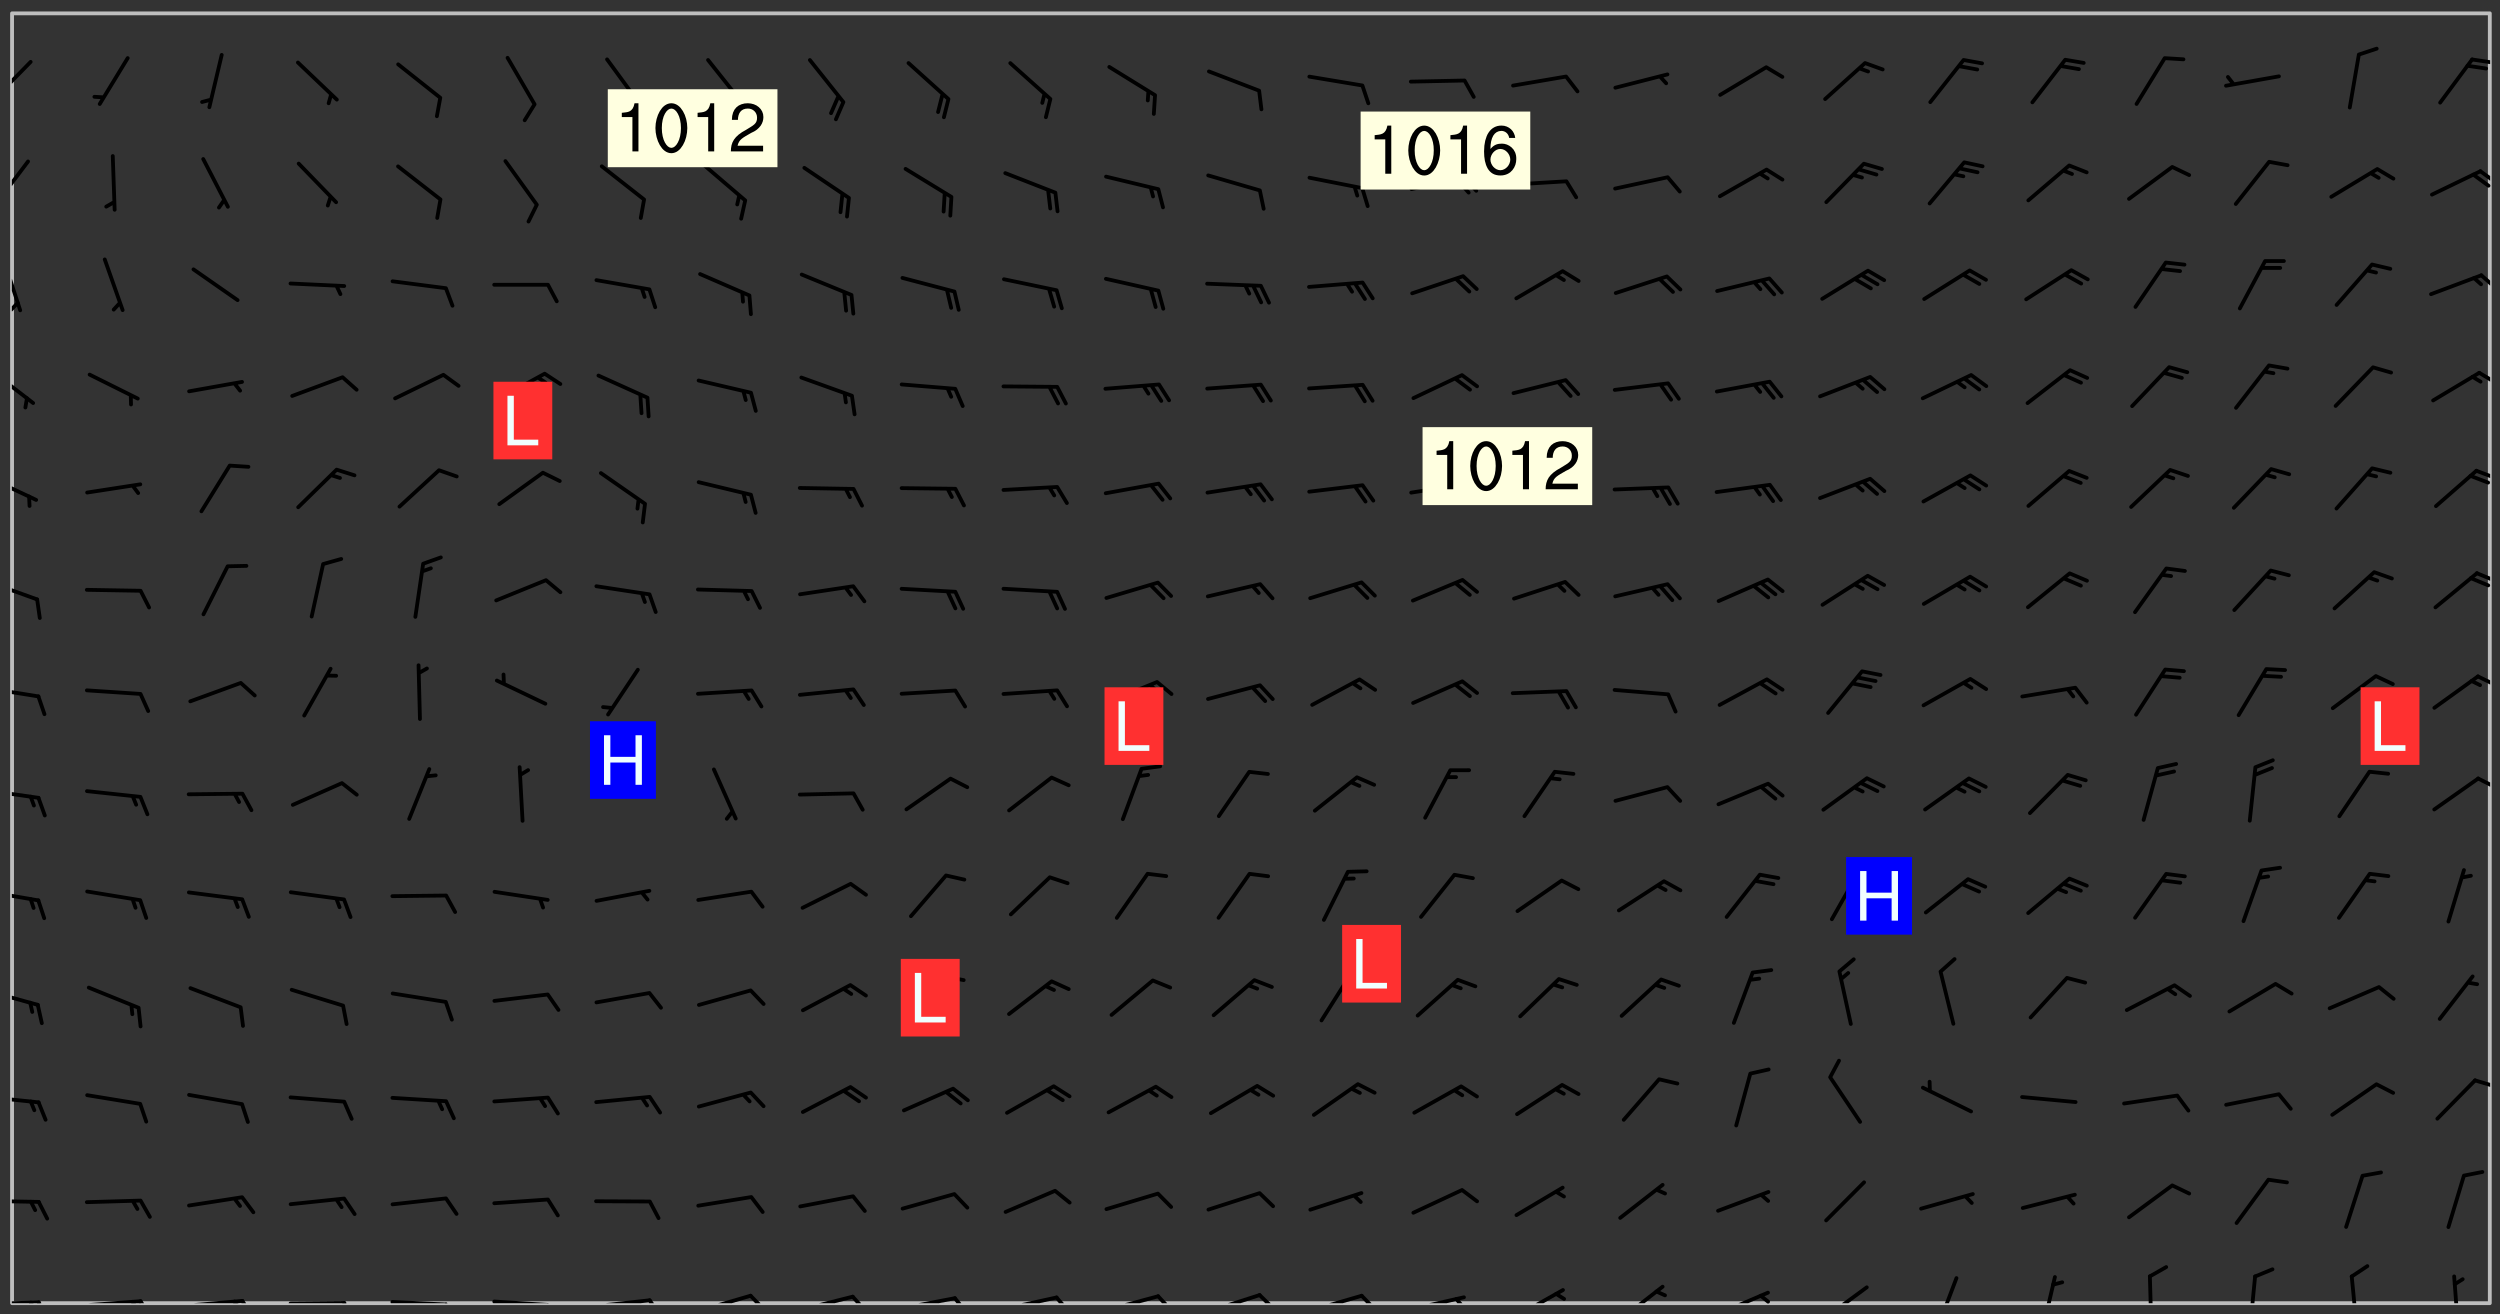 <svg xmlns="http://www.w3.org/2000/svg" role="img" xmlns:xlink="http://www.w3.org/1999/xlink" viewBox="142.45 309.95 326.84 171.84"><rect x="142.45" y="309.95" width="326.84" height="171.84" fill="#333333" stroke="none"/><defs><clipPath id="a"><path d="M144 311.672h324v168.656H144zm0 0"/></clipPath><clipPath id="b"><path d="M144 479h4v1.328h-4zm0 0"/></clipPath><clipPath id="c"><path d="M147 479h2v1.328h-2zm0 0"/></clipPath><clipPath id="d"><path d="M146 479h2v1.328h-2zm0 0"/></clipPath><clipPath id="e"><path d="M153 479h9v1.328h-9zm0 0"/></clipPath><clipPath id="f"><path d="M160 479h3v1.328h-3zm0 0"/></clipPath><clipPath id="g"><path d="M159 479h2v1.328h-2zm0 0"/></clipPath><clipPath id="h"><path d="M166 479h9v1.328h-9zm0 0"/></clipPath><clipPath id="i"><path d="M173 479h3v1.328h-3zm0 0"/></clipPath><clipPath id="j"><path d="M172 479h3v1.328h-3zm0 0"/></clipPath><clipPath id="k"><path d="M180 480h8v.328h-8zm0 0"/></clipPath><clipPath id="l"><path d="M187 480h2v.328h-2zm0 0"/></clipPath><clipPath id="m"><path d="M193 479h9v1.328h-9zm0 0"/></clipPath><clipPath id="n"><path d="M200 480h3v.328h-3zm0 0"/></clipPath><clipPath id="o"><path d="M206 479h9v1.328h-9zm0 0"/></clipPath><clipPath id="p"><path d="M213 480h3v.328h-3zm0 0"/></clipPath><clipPath id="q"><path d="M220 479h8v1.328h-8zm0 0"/></clipPath><clipPath id="r"><path d="M227 479h3v1.328h-3zm0 0"/></clipPath><clipPath id="s"><path d="M233 479h8v1.328h-8zm0 0"/></clipPath><clipPath id="t"><path d="M240 479h3v1.328h-3zm0 0"/></clipPath><clipPath id="u"><path d="M246 479h9v1.328h-9zm0 0"/></clipPath><clipPath id="v"><path d="M253 479h3v1.328h-3zm0 0"/></clipPath><clipPath id="w"><path d="M260 479h8v1.328h-8zm0 0"/></clipPath><clipPath id="x"><path d="M267 479h3v1.328h-3zm0 0"/></clipPath><clipPath id="y"><path d="M273 479h8v1.328h-8zm0 0"/></clipPath><clipPath id="z"><path d="M280 479h3v1.328h-3zm0 0"/></clipPath><clipPath id="A"><path d="M286 479h9v1.328h-9zm0 0"/></clipPath><clipPath id="B"><path d="M293 479h3v1.328h-3zm0 0"/></clipPath><clipPath id="C"><path d="M300 479h8v1.328h-8zm0 0"/></clipPath><clipPath id="D"><path d="M306 479h4v1.328h-4zm0 0"/></clipPath><clipPath id="E"><path d="M313 479h8v1.328h-8zm0 0"/></clipPath><clipPath id="F"><path d="M320 479h3v1.328h-3zm0 0"/></clipPath><clipPath id="G"><path d="M326 479h9v1.328h-9zm0 0"/></clipPath><clipPath id="H"><path d="M332 479h2v1.328h-2zm0 0"/></clipPath><clipPath id="I"><path d="M340 478h8v2.328h-8zm0 0"/></clipPath><clipPath id="J"><path d="M345 478h3v2.328h-3zm0 0"/></clipPath><clipPath id="K"><path d="M354 477h7v3.328h-7zm0 0"/></clipPath><clipPath id="L"><path d="M366 478h8v2.328h-8zm0 0"/></clipPath><clipPath id="M"><path d="M372 479h2v1.328h-2zm0 0"/></clipPath><clipPath id="N"><path d="M380 478h7v2.328h-7zm0 0"/></clipPath><clipPath id="O"><path d="M395 476h4v4.328h-4zm0 0"/></clipPath><clipPath id="P"><path d="M409 476h3v4.328h-3zm0 0"/></clipPath><clipPath id="Q"><path d="M423 476h1v4.328h-1zm0 0"/></clipPath><clipPath id="R"><path d="M436 476h2v4.328h-2zm0 0"/></clipPath><clipPath id="S"><path d="M449 476h2v4.328h-2zm0 0"/></clipPath><clipPath id="T"><path d="M463 476h2v4.328h-2zm0 0"/></clipPath><clipPath id="U"><path d="M144 466h4v2h-4zm0 0"/></clipPath><clipPath id="V"><path d="M144 453h4v2h-4zm0 0"/></clipPath><clipPath id="W"><path d="M465 450h3v3h-3zm0 0"/></clipPath><clipPath id="X"><path d="M144 439h4v3h-4zm0 0"/></clipPath><clipPath id="Y"><path d="M144 426h4v2h-4zm0 0"/></clipPath><clipPath id="Z"><path d="M144 413h4v2h-4zm0 0"/></clipPath><clipPath id="aa"><path d="M466 411h2v3h-2zm0 0"/></clipPath><clipPath id="ab"><path d="M144 399h4v3h-4zm0 0"/></clipPath><clipPath id="ac"><path d="M466 398h2v2h-2zm0 0"/></clipPath><clipPath id="ad"><path d="M144 385h4v4h-4zm0 0"/></clipPath><clipPath id="ae"><path d="M466 384h2v3h-2zm0 0"/></clipPath><clipPath id="af"><path d="M144 372h4v4h-4zm0 0"/></clipPath><clipPath id="ag"><path d="M465 371h3v2h-3zm0 0"/></clipPath><clipPath id="ah"><path d="M144 358h4v5h-4zm0 0"/></clipPath><clipPath id="ai"><path d="M466 358h2v3h-2zm0 0"/></clipPath><clipPath id="aj"><path d="M144 343h2v8h-2zm0 0"/></clipPath><clipPath id="ak"><path d="M144 349h2v2h-2zm0 0"/></clipPath><clipPath id="al"><path d="M466 345h2v3h-2zm0 0"/></clipPath><clipPath id="am"><path d="M144 330h3v7h-3zm0 0"/></clipPath><clipPath id="an"><path d="M466 332h2v3h-2zm0 0"/></clipPath><clipPath id="ao"><path d="M465 332h3v3h-3zm0 0"/></clipPath><clipPath id="ap"><path d="M144 317h3v7h-3zm0 0"/></clipPath><clipPath id="aq"><path d="M465 317h3v2h-3zm0 0"/></clipPath><g id="ar" clip-path="url(#clip1)"><path fill="#fff" fill-opacity="0" fill-rule="evenodd" d="M0 0h1000v1000H0zm0 0"/><path fill="#d3d3d3" fill-opacity="0" fill-rule="evenodd" d="M162.152 355.867l-.234.293.059.234.117.172.176.234.293.348.113.059.117-.172.059-.234.176-.176.465-.176h.699l.234.293.289.816.059.176.176.23.352.234.699.699.172.176.234.348.234.41.289.582.41.465.23.234.234.176.117.23.176.293.172 1.164v.234l.059.289.059.117.117.117.348.41.117.172.176.176.176.234.117.172.172.352.059.234.234.406.234-.059-.176.176-.059.93h-.582l-.234-.113-.348.113-.117.117-.059.293-.059.176-.117.172-.465.293-.059.234-.059.113v.645l.059.172v.41l.059.059v.406l.059.406.117.176.059.059.23.641-.059.293v.699l-.059.582v.234l-.059.23-.055.352v1.922l.055.117h.426l-.367.117-.023.352.891 1.168 1.742.539 1.34.359v.539l.09.809.535.715 1.52.27.891-.086.09 1.164.535.18 1.16-.18 2.055-.984 1.16-.363 1.879-.176 1.695-.18-.18.719-1.516.086-1.25.09-.805.27-1.074.809.27.719.535.898-.18.625-.266.809.266 1.078.625.898.805.18 1.25-.18-.266.723.098.504.055.293v.172l.059.293v.406l.176.117.352.117h.406l.293-.176.113-.117.059-.117.117-.23.059-.176.352-.465.23-.176.176-.059.176.059.059.176.117.988.055.469.059.172.117.234.176.059.816.059h.289l.117.234.059.406.059.352v1.105l.117.293.117.348.289.699.176.352.582.754.352.176.172.059.469.234.641.465.348.234.293.176.293.055.23.062.816.348.293.176.113.172.352.352.117.176.523.641v.289l.059.352v.348l.059.352.059.289.117.059.172.059h.176l.582.234.176.117.176.289.176.234.113.234.293.23.117.117v.41l.059.055.289.234.234.117.059.117.117.172.059.117.23.234.059.176.234.059.117.059-.117.113-.059.117v.117l-.117.293-.117.289v.582l.176.117.117.059.059.117.117.117.113.059.176.348.059.352.059.406v.176l-.059.176-.117.699v.172l.117.176.293.293h.406l.176.117.117.172.117.293v.234h-.527l-.23-.234h-.234l-.176.059-.059.699.059.348.117.176.176.41.117.23.289.469.176.055h.523l.234.059.758.641.059.293v.234l.059.059.23.348v.352l-.117.172v.293l.293.289.293.176.172.059.293.176.293.117.582.406.289.234.293.176.219.16.016.012.23.176.641.523.176.234.117.176.176.176.113.172v.641l.117.176.469.117.582.117.234.059.23.113.293.117.113.059.586.352.289.172.176.062.176.055.176.059.699.352.289.176.234.055.289.176.234.117.641.406.293.117.172.059.234.059.41.059.23.059.234.117.059.172-.41.176.469.059.059.293.113.234.176.055.234.059.176.059.406.117.641.234.117.172.059.234v.176l-.059.117-.059.406.234.234.117.059.348.117.641.23.176.117.289.117.176.176.234.465.582 1.105.176.176.348.176.176.117.352.117 1.047.523.234.059.465.113.293.059.465.176.758.582.234.234.348.465.176.176.289.234.816.699.293.176.289.289.293.176.293.289.695.641.176.176.293.234.289.234.469.289.641.582.348.234.234.293.348.348.352.465.934.992.348.406.117.176.234.059.113.117.645.176.23.113.234.059.293.176.23.117.934.699.406.406.234.176.406.176.234.117.816.348.348.234.234.117.293.289.23.117.758.352.352.172.23.059.293.117.234.059.871.176h.816l.469.23.172.059.875.699.465.117.293.059.176.059.23.059.469.059.348.059.352.059.406.059h.293l.172.059v.23l.176.176h.293l.348.059.352.059.699.117h.641l.465-.234.293-.176.172-.117.41-.172.289-.176.934-.465.469-.293.523-.293.465-.172.465-.176 1.051-.465.289-.117.41-.117.289-.117.527-.176 1.516-.699.582-.348.289-.059.293-.059.348-.117.875-.23.352-.117h.113l.234-.059.875-.234.234-.059h.812l.352-.059.816-.117.172-.059.352-.055.293-.059.23-.059.816-.176.176-.059h.348l.234-.059.465-.117.758-.172.234-.059h.348l.41-.117.289-.059 1.285-.059h.289l.41-.059.23-.059h.176l.875-.117h.406l.41-.117h.348l.352-.113.871-.059h1.75l1.047.289.41.117.289.117.352.117.289.117 1.051.172.289.059h.293l.293.059.172.059.41.059.172.059.117.059h.117l.117.059.352.059h.113l.41.066 1.922.395 1.926.395 1.52.449 1.695.719 2.145.805 1.605-.719 1.43-.805 1.16-1.078 1.25-.449 3.035-.719 1.875-.359 2.145-1.348 2.234-1.254 2.5-1.258 1.695-.449 1.785-.18 1.16-.27.625.539 1.34-.27.715-.988.984-1.344.445-.18.805-.359 1.875-.539 1.785-.449 1.25-.27 1.16-.09 1.699-.09 1.961-.27 1.25-.09h.539l.625-.09h.891l2.145-.18 2.41-.18 2.59-.09 1.695.18 1.609.09 1.43.359 1.16.719 1.875.988 1.16 1.527.266.715.629.09.355.898.535.539.535 1.527 1.074.359h.535l-.805.535.09 1.707.715 2.695.891.805.895.988.715 1.258 1.785.539 1.52-.18.355 1.344 1.609-.805.98-.539.27.27.316-.215.219-.145.801.449.449-.359h.355l.535-.27.539-.719.535-.27.625-.988 1.16.449.84.371 1.395.617 1.695-.18h1.605l1.785.09.18-1.707.535-1.344.805.27.492.848.402.406-.09.539v.359l.715.449.711-.27h1.43l.359.988.445 1.258.715 1.344 1.25.629 1.695.629.715-.18.18-.539.98-.09.449.359.086 1.258-.266.629-.535.18v.539l.715.984.266.539.984.988.801 1.078-.266.359-.09.898-.625 2.332-.355 2.066-.09 1.793-.18.719-.09.539v1.438l-.98 1.883-.359 1.707-.535.898-.805 1.168-.266.539 2.055 1.254.086.359-.355.539-.09-.18v.809l.09 1.438-.445.715-1.074.094-.266.715.535.898.805.719 1.16.809 1.34.27.445.359-.355.449-1.789-.09-1.25-.449-.715-.719-.625-.09-.176 3.59-.188 1.309h89.359V311.703h-55.27v49.082l.762.125 3.289.543 2.023 2.836v2.754l2.352.332 2.348.332h4.051l-1.379 4.16-2.023.707-2.023.703-.543.344-2.594 1.617-.188.117-2.023-2.078-.73-2.742-2.672-2.078-1.375-3.5-.066-.082-1.957-2.672 2.75-1.418v-49.082H294.422v91.414l.117.031.133.012.074.074.105.047.09.059.086.059.09.059.297.297.059.09.031.117.027.117.016.137-.031.117-.059.09-.059.086-.043.105-.047.102-.027.121v.145l.176.27.148.148.074.086.074.074.043.105.062.09.059.086.043.105.059.09.047.102.043.105.059.086.117.18.074.074.062.086.059.09.043.105.059.09.059.086.062.09.059.09.043.102.117.18.074.074.059.086.074.074.09.059.105.047h.148l.133-.016.133.016.102-.047.074-.074.047-.102-.016-.133v-.148l-.047-.105-.027-.117-.047-.102-.027-.121-.043-.102-.062-.09-.043-.102-.043-.105-.031-.117-.016-.133-.012-.137.086-.059.059-.086.121-.031.043.105.016.133v.117l.059.102.059.09.09.059.148.148.059.09.043.105-.012.102.086.059.105.047.086.059.09.059.074.074-.117.027-.105.047-.086.059-.074.074-.059.09-.062.086-.027.121-.047.102-.043.105-.031.117-.012.133-.016.133v.148l.027.117.047.105.043.102.059.09.074.074.09.059.074.074.09.059.059.09.043.105.047.102.117.031.133.016h.148l.117-.031.105.043.043.105.047.102.027.121L299.5 410l.027.117.031.121.027.117.105.043.102.047.133-.016.148.148.062.086.074.074.07.074.09.062.105.043.102.043.117.031.137.016.117-.031.074-.074.027-.117-.012-.133-.031-.121-.027-.117.043-.105h.117l.09.062.117.027h.148l.133.016h.148l.133.016.133-.016h.148l.133-.016.133-.012.137.012.117-.027.133-.016.191-.059-.059.176-.016.133-.027.121-.016.133-.059.086-.133.016-.105.047-.105.043-.117.031-.117.027-.266.031h-.148l-.133.016-.074.074.059.086.148.148.117.18.074.07.09.062.09.059.086.059.09.059.102.043.105.062.105.043.086.059.105.047.102.043.18.117.059.09-.043.102-.047.105.016.133.223.223.059.09.043.102.031.121.043.102.016.133.031.117.012.137.031.117.148.148.102.043.105.043.117.031.133.016.137.016h.117l.117-.031.09-.059.043-.105.047-.102.043-.105.031-.117.012-.133v-.148l-.012-.133-.016-.133-.031-.117-.043-.105-.047-.105-.043-.102-.043-.105-.016-.133.016-.133.027-.117.031-.117.027-.121.047-.102.09-.059.086-.062.074-.074.09-.059.223-.223.059-.086.074-.074.117-.18.059-.086v-.148l-.074-.074-.102-.047-.105-.043-.102-.043-.059-.09-.047-.105-.027-.117.09-.059.117-.031.102-.043.18-.117.148-.148.012-.133-.012-.105-.09-.059-.133.016h-.148l-.133.016-.133-.016-.121-.031-.086-.059-.074-.074-.059-.09-.062-.086-.117-.18-.059-.086.031-.121.086-.059.121-.031.059-.086v-.121l-.031-.117-.059-.09-.059-.086-.047-.105-.027-.117-.016-.133.059-.09.074-.074.09-.059.117-.18.074-.074.059-.086.148-.148.121-.031.133-.016.133.016.074.074.043.105.016.133-.031.117-.117.031-.133.012-.148.148-.043.105-.047.102-.027.121-.031.117v.148l.031.117.043.105.059.09.074.07.074.074.117.031.121.027.117-.027.133-.016h.117l.09.059.074.074.047.105.059.086.102.047.133.016.105.043.086.059-.012.105-.074.074-.18.117-.059.09-.09.059-.07.074-.074.074-.062.09-.027.117-.016.133.016.133-.016.133v.148l.016.133.027.117.031.121.074.074.09.059.086.059.09.059.117.031v.086l-.102.047-.09.059-.266.031-.117.027h-.148l-.105.043-.102.047-.059.09-.062.234-.012.133-.031.121-.016.133v.293l-.012.133.012.137.016.133.133.016.133.012.121.031.086.059.074.074.047.105.043.102.016.133v.445l-.016.133v.445l.031.266.027.117.016.133.031.117.086.211.031.266v.148l-.031.117-.027.117-.031.121-.027.117-.031.117-.031.121-.012.133-.016.133.09.059.117-.031.102.016.047.105-.031.266v.441l-.043.105-.047.105-.043.102-.043.105-.059.086-.031.121-.043.117-.031.117-.016.133.016.133.059.09.105.047.086.059.059.086-.012.137-.031.117-.043.102v.445l-.016.133v.148l-.031.117-.043.105-.027.117-.047.105-.043.102-.031.121-.027.117-.031.133-.031.117-.027.117-.043.105-.031.117-.031.121-.012.133-.016.133v.297l.027.117v.148l.047.398.027.117.059.09.121.031h.148l.133-.016.059.09v.117l-.059.09-.09.059-.102.043-.105.047-.09.059-.086.059-.137.016-.117-.031-.133-.016-.102.047-.062.086-.012.137-.016.133-.031.117-.027.117-.016.133-.031.121v.297l.016.133.031.117v.148l.012.133v.148l-.027.117-.047.102-.027.121-.031.117-.059.09-.074.074-.102.043-.105.047-.117.027-.121.031-.102-.047.059-.086.105-.047.027-.117.031-.117.027-.121.031-.117v-.148l.016-.133-.031-.117-.043-.105-.105.016-.074.074-.102.043-.09.062-.074.074-.043.102-.016.133-.031.117L304.25 426l-.031.117-.027.117-.031.121-.027.117-.031.117-.043.105-.09.059h-.09l-.117-.031-.031-.086.016-.137-.031-.117v-.148l-.012-.133v-.148l-.062-.234-.027-.121-.043-.102-.047-.105-.059-.086-.059-.09-.043-.105-.062-.086-.148-.148-.07-.074-.105-.047-.105-.043-.102-.043-.297-.297-.09-.074-.086-.059-.105-.043-.09-.062-.086-.059-.105-.043-.09-.059-.086-.062-.074-.07-.105-.047-.086-.059-.105-.043-.09-.062-.102-.043-.105-.043-.086-.059-.105-.047-.105-.043-.102-.047-.09-.059-.102-.043-.105-.043-.09-.062-.117-.027-.133-.016-.133.016H299.75l-.133.016-.117-.031-.09-.059-.074-.074-.09-.059-.102-.047h-.148l-.121-.027-.102-.043-.074-.074-.117-.18-.09-.059-.102-.043-.09-.062-.105-.043-.09-.059-.086-.059-.105-.047-.059-.086-.059-.09-.043-.105-.047-.102-.074-.074-.086-.059-.074-.074-.09-.059-.223-.223-.043-.105-.031-.266.105-.043h.145l.105.043.074.074.09.059.086.059.105.047.09.059.148.148.07.074.148.148.062.086.074.074.086.059.074.074.09.062.09.059.086.059.27.176.102.047.105.043.102.043.047-.074.059-.086.074-.074.07-.074.105.043.074.074.059.09.043.102.047.105.043.105.121.027.117-.027.074-.09.043-.105.059-.09.074-.074.105-.043.117-.027.133.012.09.059.148.148.059.09.043.105.047.102.043.105.043.102.105.047.105.043.133.016.086-.059.059-.09.074-.074.105-.043.117.027.105.047.102.043.105.043.102.047.18.117v.117l-.016.133.016.133.016.137.059.086.102.047.121.027.117.031h.148l.117-.031.059-.09.18-.117.059-.09.074-.074.059-.086.117-.18.18-.117.117.031.09.059.043.074-.016.133v.117l.09.059h.148l.133-.016.133-.012.266-.031.105-.043.117-.031.121-.027.074-.074.07-.074.062-.09-.016-.105-.047-.102-.102-.043-.105-.016-.117.027-.266.031h-.148l-.074-.074-.09-.059-.117-.031-.117-.027-.133-.016h-.148l-.133.016h-.297l-.105-.047-.148-.148-.043-.102-.059-.09.223-.223.086-.059.105-.043.117-.031.133-.016.133.016.137.016.102.043.133-.012.09-.062.102-.043.062-.09-.047-.102-.09-.059-.117-.031-.102-.043-.059-.09-.062-.09v-.117l.016-.133.105-.047.074-.07v-.121l-.09-.059-.031-.117.09-.059.074-.074.043-.105.059-.09.047-.102.016-.133v-.148l-.047-.105-.043-.102-.09-.059-.133-.016-.102-.043-.137-.016-.117-.031h-.445l-.133-.016-.133-.012-.133-.016-.117-.031h-.148l-.133-.016-.133-.012-.266-.031-.121-.043-.086-.059-.074-.074v-.148l.012-.133.105-.047.102-.043.133-.016h.152l.133-.016h.293l.121.031.102.043.09.059.234.062.121-.047.09-.059.102-.043.133-.016.105.043.102.047.133.012.121-.027h.145l.121-.031.117-.027.105-.047.074-.074.086-.059.148-.148.059-.086.047-.105.027-.117.016-.105-.102-.043-.09-.059-.117-.031-.105-.043-.09-.062-.074-.086-.074-.074-.102-.043-.105-.047-.102-.043-.059-.09-.047-.102-.086-.211-.062-.086-.059-.09-.074-.074-.086-.059h-.27l-.117.031-.09.059-.102.043-.133.016-.105-.016-.027-.117-.062-.09-.117-.031-.102-.043-.148-.148-.031-.117-.016-.105.074-.074.18-.117.117-.027.117-.031.137.016.102.043.105.043.102.047.105.043.117.031.133.016.117.027.133.016.105-.016.09-.059-.074-.074-.105-.043-.074-.074-.074-.09-.148-.148-.086-.059-.09-.059-.074-.074-.09-.059-.102-.047-.121-.027-.102-.047-.105-.043-.117-.031-.102-.043-.121-.031h-.148l-.117.031-.105.043-.086.062-.18.117-.086.059-.09.059-.105.047-.086.059-.105.043-.102.043-.105.047-.074.074-.059.09-.059.086-.047.105-.059.086-.074.074-.133-.012-.117-.031h-.117l-.074.074-.09.059-.074.074-.09.059-.086.059-.105.047-.102.043-.137.016-.102-.043-.148-.148-.105-.047h-.086l-.105.047-.102.043-.121.031-.117-.031-.074-.074v-.117l.031-.121.074-.07.059-.09.074-.074.117-.031.105-.043h.293l.133-.016.137-.016.102-.043.09-.059.102-.047.09-.059.133-.012.09.059.133.012.09-.059.086-.059.105-.043.09-.059.086-.062.09-.059.148-.148.059-.086.059-.09.105-.043.133-.016.117.027.121.031.059-.059.059-.09.031-.266.027-.117.105.012.133.016.102-.043.09-.059.059-.09.074-.074.059-.09.047-.102.012-.133-.012-.133-.047-.105-.148-.148-.059-.09-.059-.086-.043-.105v-.445l.016-.133v-.148l.012-.133-.059-.059-.09.059-.102-.043-.18-.117-.086-.059-.062-.09-.059-.09-.074-.074-.086-.059-.121.031-.102.012-.105.047-.086.059-.105.043-.148.148-.09.059-.086.059-.09.062-.105.043-.133.016v-.121l.105-.043.117-.031.074-.07.043-.105v-.148l-.027-.117-.148-.148-.133-.016h-.148l-.117.031-.105.043-.102.043-.09.062-.117.027-.074-.074.012-.133-.043-.102-.043-.105-.09-.059-.117.027-.121.031-.117.031-.102.043-.121.031-.102.043-.105.043-.09.059-.102.016v-.117l.016-.133-.059-.09-.074.043-.148.148-.059.09-.074.074-.047.105-.043.102-.074.074-.059.09-.074.074-.059.086-.074.074-.09.062-.074.07-.074.074-.102.016-.133.016-.105-.043v-.121l.148-.148.043-.102.059-.09.047-.102.043-.105.059-.09.031-.117.043-.102.031-.121.027-.117.047-.105.043-.102.043-.105.074-.07.09-.062.09-.059.102-.043h.297l.266-.031.105-.043-.074-.074-.117-.031-.105-.043-.09-.059-.102-.047-.09-.059-.102-.043-.105-.043-.09-.062-.086-.059-.105-.043-.102-.043-.121-.031-.117-.031-.102-.043L297.5 410.25l-.102-.043-.09-.059-.043-.105-.016-.133.102-.043.133-.016.137.016.133-.016.102-.043.059-.09.016-.105-.09-.059-.074-.074-.102-.043-.09-.059-.148-.148-.043-.105-.016-.133v-.293l-.059-.09-.09-.059-.074-.074-.043-.105-.031-.117-.059-.09-.074-.074-.117-.027-.074-.074-.09-.059-.09-.062-.086-.059-.074-.074-.059-.086-.047-.105-.086-.059-.148-.148-.195-.059-.133.016-.102.043-.074.074-.047.102-.043.105-.059.09-.059.086-.297.297-.09.059h-.086l-.062-.086-.043-.105.031-.117.059-.09.027-.117-.012-.133-.09-.062-.105.047-.117.027-.117.031-.27.176-.102.047-.117.027-.105.047-.09.059-.102.043-.059-.086-.047-.105.016-.133.047-.105.07-.074.074-.07.059-.09v-.148l-.043-.105h-.238l-.102.047-.031.117-.027.117-.031.121-.074.043-.133.016-.074-.047-.043-.102-.043-.105-.047-.102-.043-.105-.121.031-.102.043-.133.016-.117.031-.105.043-.09.059-.102.047-.121.027-.133.016-.102-.043-.059-.09-.047-.105-.043-.102-.043-.105v-.117l.059-.09.086-.059.18-.117.102-.047.105-.043.105-.059.102-.043.09-.062.102-.043.105-.059.102-.047.09-.059.105-.043.102-.043.09-.062.102-.043.137-.016.117.031.102.043.121.031.102.043.105.047.102.043.105.043.102.047.105.043.102.043.105.047.086.059.105.043.117.031.105.043.102.047.09.059.105.043.102.043.105.047.117.027.102.047.121.027h.148l.086-.059.016-.102.059-.09-.027-.117-.074-.074-.117-.18-.074-.074-.09-.074-.18-.117-.086-.059-.105-.043-.102-.047-.27-.176-.059-.09-.074-.074-.059-.09-.043-.102-.031-.117-.016-.137v-.562l-.012-.133-.016-.133-.031-.117-.016-.133-.012-.133-.031-.121-.223-.223-.059-.086-.016-.105.031-.117.133-.016v-91.414H172.992v1.453l-.059.234-.352 1.051-.172.523-.117.348-.176.41-.117.172-.234.293-.23.059h-.352l-.117.059-.23.406v.293l.117.176.23.23.117.234.641.758.293.465.176.234.23.352.234.348.641.816.176.465.172.41.117.695.176.469.117 1.398.059.465v.875l.117 1.047v4.781l-.059.465-.352 1.281-.176.523-.113.41-.352.93L172.934 336l-.234.582-.117.176-.172.348-.176.406-.352.816-.059.293-.113.293-.117.289-.059.176-.117.875-.059.406-.059.117-.059.176-.059.172-.23.527-.117.172v.234l-.117.234-.059.172-.176.586v.289l-.059.176v.293l-.059.113-.059.527v.172l-.055.234v2.621l-.176.816-.117.176-.176.234-.117.172-.113.234-.586.934-.23.289-.293.465-.176.234-.289.352-.352.699-.113.23-.176.41-.176.23-.406.527-.816.699-.293.172-.289.234-.176.117-.176.176-.523.406-.527.176-.172.176-.234.055-.641.176h-.758m12.211 31.023l-1.074.449.359.895 1.25-.715.445-.539-.98-.09"/><path fill="#d3d3d3" fill-opacity="0" fill-rule="evenodd" d="M201.508 416.598h-.895l.449.629.98.359.805-.09.445-.988-.176.09-.715-.355-.895.355m154.621 59.07l-.059-.523v-.293l.113-.293.059-.23.469-.469h.113l.117-.113.117-.059h.176l.234-.059h.348l.234.059.117.059.23.172.059.176.117.582v.293l-.117.176-.172.289-.176.176-.527.523-.23.234-.117.059h-.176l-.117-.059-.406-.293-.176-.117-.117-.059-.059-.113-.055-.117m6.641-10.957l-.059-.172v-1.109l.059-.172.176-.059.172-.059h.176l.234-.059.117.059.059.699-.059.172-.117.176-.117.059-.234.523-.113.059h-.234l-.059-.117m9.613-14.391l-.117-.176v-.699l.293-.875.117-.172.176-.352.113-.23.117-.293.352-.758.117-.23.172-.234h.176l.117-.059h.641l.117.059.234.234.172.113.352.293.117.117.113.176v.113l.117.059.117.117v.699l-.059.176v.23l-.059.176-.348 1.051-.117.23-.117.234-.117.059-.23.234-.641.289h-.875l-.41-.117-.641-.465"/><path fill="none" stroke="#bebebe" stroke-linecap="round" stroke-linejoin="round" stroke-miterlimit="10" stroke-width=".5" d="M467.957 311.695H144.027v168.625h323.93v-168.625"/><g clip-path="url(#a)"><path fill="#fff" fill-opacity="0" fill-rule="evenodd" d="M144 311.672v168.656h324V311.672H144"/></g><g clip-path="url(#b)"><path fill="none" stroke="#000" stroke-linecap="round" stroke-linejoin="round" stroke-miterlimit="10" stroke-width=".5" d="M147.512 480.211l-7.023.238"/></g><g clip-path="url(#c)"><path fill="none" stroke="#000" stroke-linecap="round" stroke-linejoin="round" stroke-miterlimit="10" stroke-width=".5" d="M147.512 480.211l1.223 2.125"/></g><g clip-path="url(#d)"><path fill="none" stroke="#000" stroke-linecap="round" stroke-linejoin="round" stroke-miterlimit="10" stroke-width=".5" d="M146.488 480.246l.613 1.062"/></g><g clip-path="url(#e)"><path fill="none" stroke="#000" stroke-linecap="round" stroke-linejoin="round" stroke-miterlimit="10" stroke-width=".5" d="M160.82 480.066l-7.008.523"/></g><g clip-path="url(#f)"><path fill="none" stroke="#000" stroke-linecap="round" stroke-linejoin="round" stroke-miterlimit="10" stroke-width=".5" d="M160.82 480.066l1.309 2.074"/></g><g clip-path="url(#g)"><path fill="none" stroke="#000" stroke-linecap="round" stroke-linejoin="round" stroke-miterlimit="10" stroke-width=".5" d="M159.801 480.145l.652 1.035"/></g><g clip-path="url(#h)"><path fill="none" stroke="#000" stroke-linecap="round" stroke-linejoin="round" stroke-miterlimit="10" stroke-width=".5" d="M174.129 480.023l-7 .609"/></g><g clip-path="url(#i)"><path fill="none" stroke="#000" stroke-linecap="round" stroke-linejoin="round" stroke-miterlimit="10" stroke-width=".5" d="M174.129 480.023l1.336 2.059"/></g><g clip-path="url(#j)"><path fill="none" stroke="#000" stroke-linecap="round" stroke-linejoin="round" stroke-miterlimit="10" stroke-width=".5" d="M173.113 480.113l.668 1.027"/></g><g clip-path="url(#k)"><path fill="none" stroke="#000" stroke-linecap="round" stroke-linejoin="round" stroke-miterlimit="10" stroke-width=".5" d="M187.457 480.297l-7.023.066"/></g><g clip-path="url(#l)"><path fill="none" stroke="#000" stroke-linecap="round" stroke-linejoin="round" stroke-miterlimit="10" stroke-width=".5" d="M187.457 480.297l1.172 2.156"/></g><g clip-path="url(#m)"><path fill="none" stroke="#000" stroke-linecap="round" stroke-linejoin="round" stroke-miterlimit="10" stroke-width=".5" d="M200.77 480.496l-7.02-.336"/></g><g clip-path="url(#n)"><path fill="none" stroke="#000" stroke-linecap="round" stroke-linejoin="round" stroke-miterlimit="10" stroke-width=".5" d="M200.77 480.496l1.047 2.223"/></g><g clip-path="url(#o)"><path fill="none" stroke="#000" stroke-linecap="round" stroke-linejoin="round" stroke-miterlimit="10" stroke-width=".5" d="M214.082 480.551l-7.012-.445"/></g><g clip-path="url(#p)"><path fill="none" stroke="#000" stroke-linecap="round" stroke-linejoin="round" stroke-miterlimit="10" stroke-width=".5" d="M214.082 480.551l1.012 2.238"/></g><g clip-path="url(#q)"><path fill="none" stroke="#000" stroke-linecap="round" stroke-linejoin="round" stroke-miterlimit="10" stroke-width=".5" d="M227.383 479.945l-6.984.766"/></g><g clip-path="url(#r)"><path fill="none" stroke="#000" stroke-linecap="round" stroke-linejoin="round" stroke-miterlimit="10" stroke-width=".5" d="M227.383 479.945l1.379 2.031"/></g><g clip-path="url(#s)"><path fill="none" stroke="#000" stroke-linecap="round" stroke-linejoin="round" stroke-miterlimit="10" stroke-width=".5" d="M240.578 479.348l-6.746 1.965"/></g><g clip-path="url(#t)"><path fill="none" stroke="#000" stroke-linecap="round" stroke-linejoin="round" stroke-miterlimit="10" stroke-width=".5" d="M240.578 479.348l1.711 1.758"/></g><g clip-path="url(#u)"><path fill="none" stroke="#000" stroke-linecap="round" stroke-linejoin="round" stroke-miterlimit="10" stroke-width=".5" d="M253.93 479.473l-6.816 1.715"/></g><g clip-path="url(#v)"><path fill="none" stroke="#000" stroke-linecap="round" stroke-linejoin="round" stroke-miterlimit="10" stroke-width=".5" d="M253.93 479.473l1.645 1.82"/></g><g clip-path="url(#w)"><path fill="none" stroke="#000" stroke-linecap="round" stroke-linejoin="round" stroke-miterlimit="10" stroke-width=".5" d="M267.289 479.672l-6.906 1.312"/></g><g clip-path="url(#x)"><path fill="none" stroke="#000" stroke-linecap="round" stroke-linejoin="round" stroke-miterlimit="10" stroke-width=".5" d="M267.289 479.672l1.535 1.914"/></g><g clip-path="url(#y)"><path fill="none" stroke="#000" stroke-linecap="round" stroke-linejoin="round" stroke-miterlimit="10" stroke-width=".5" d="M280.582 479.578l-6.863 1.5"/></g><g clip-path="url(#z)"><path fill="none" stroke="#000" stroke-linecap="round" stroke-linejoin="round" stroke-miterlimit="10" stroke-width=".5" d="M280.582 479.578l1.59 1.871"/></g><g clip-path="url(#A)"><path fill="none" stroke="#000" stroke-linecap="round" stroke-linejoin="round" stroke-miterlimit="10" stroke-width=".5" d="M293.859 479.418l-6.789 1.82"/></g><g clip-path="url(#B)"><path fill="none" stroke="#000" stroke-linecap="round" stroke-linejoin="round" stroke-miterlimit="10" stroke-width=".5" d="M293.859 479.418l1.672 1.797"/></g><g clip-path="url(#C)"><path fill="none" stroke="#000" stroke-linecap="round" stroke-linejoin="round" stroke-miterlimit="10" stroke-width=".5" d="M307.129 479.262l-6.695 2.137"/></g><g clip-path="url(#D)"><path fill="none" stroke="#000" stroke-linecap="round" stroke-linejoin="round" stroke-miterlimit="10" stroke-width=".5" d="M307.129 479.262l1.754 1.711"/></g><g clip-path="url(#E)"><path fill="none" stroke="#000" stroke-linecap="round" stroke-linejoin="round" stroke-miterlimit="10" stroke-width=".5" d="M320.469 479.352l-6.746 1.953"/></g><g clip-path="url(#F)"><path fill="none" stroke="#000" stroke-linecap="round" stroke-linejoin="round" stroke-miterlimit="10" stroke-width=".5" d="M320.469 479.352l1.711 1.762"/></g><g clip-path="url(#G)"><path fill="none" stroke="#000" stroke-linecap="round" stroke-linejoin="round" stroke-miterlimit="10" stroke-width=".5" d="M333.84 479.555l-6.855 1.547"/></g><g clip-path="url(#H)"><path fill="none" stroke="#000" stroke-linecap="round" stroke-linejoin="round" stroke-miterlimit="10" stroke-width=".5" d="M332.84 479.781l.801.93"/></g><g clip-path="url(#I)"><path fill="none" stroke="#000" stroke-linecap="round" stroke-linejoin="round" stroke-miterlimit="10" stroke-width=".5" d="M346.785 478.602l-6.117 3.453"/></g><g clip-path="url(#J)"><path fill="none" stroke="#000" stroke-linecap="round" stroke-linejoin="round" stroke-miterlimit="10" stroke-width=".5" d="M345.895 479.105l1.035.66"/></g><g clip-path="url(#K)"><path fill="none" stroke="#000" stroke-linecap="round" stroke-linejoin="round" stroke-miterlimit="10" stroke-width=".5" d="M359.812 478.168l-5.543 4.32"/></g><path fill="none" stroke="#000" stroke-linecap="round" stroke-linejoin="round" stroke-miterlimit="10" stroke-width=".5" d="M359.004 478.797l1.121.5"/><g clip-path="url(#L)"><path fill="none" stroke="#000" stroke-linecap="round" stroke-linejoin="round" stroke-miterlimit="10" stroke-width=".5" d="M373.586 478.949l-6.461 2.758"/></g><g clip-path="url(#M)"><path fill="none" stroke="#000" stroke-linecap="round" stroke-linejoin="round" stroke-miterlimit="10" stroke-width=".5" d="M372.648 479.352l.953.77"/></g><g clip-path="url(#N)"><path fill="none" stroke="#000" stroke-linecap="round" stroke-linejoin="round" stroke-miterlimit="10" stroke-width=".5" d="M386.504 478.25l-5.664 4.156"/></g><g clip-path="url(#O)"><path fill="none" stroke="#000" stroke-linecap="round" stroke-linejoin="round" stroke-miterlimit="10" stroke-width=".5" d="M398.23 477.043l-2.488 6.57"/></g><g clip-path="url(#P)"><path fill="none" stroke="#000" stroke-linecap="round" stroke-linejoin="round" stroke-miterlimit="10" stroke-width=".5" d="M411.102 476.906L409.5 483.75"/></g><path fill="none" stroke="#000" stroke-linecap="round" stroke-linejoin="round" stroke-miterlimit="10" stroke-width=".5" d="M410.867 477.902l1.188-.312"/><g clip-path="url(#Q)"><path fill="none" stroke="#000" stroke-linecap="round" stroke-linejoin="round" stroke-miterlimit="10" stroke-width=".5" d="M423.516 476.816l.199 7.023"/></g><path fill="none" stroke="#000" stroke-linecap="round" stroke-linejoin="round" stroke-miterlimit="10" stroke-width=".5" d="M423.516 476.816l2.133-1.215"/><g clip-path="url(#R)"><path fill="none" stroke="#000" stroke-linecap="round" stroke-linejoin="round" stroke-miterlimit="10" stroke-width=".5" d="M437.273 476.832l-.684 6.992"/></g><path fill="none" stroke="#000" stroke-linecap="round" stroke-linejoin="round" stroke-miterlimit="10" stroke-width=".5" d="M437.273 476.832l2.27-.938"/><g clip-path="url(#S)"><path fill="none" stroke="#000" stroke-linecap="round" stroke-linejoin="round" stroke-miterlimit="10" stroke-width=".5" d="M449.906 476.832l.68 6.992"/></g><path fill="none" stroke="#000" stroke-linecap="round" stroke-linejoin="round" stroke-miterlimit="10" stroke-width=".5" d="M449.906 476.832l2.043-1.355"/><g clip-path="url(#T)"><path fill="none" stroke="#000" stroke-linecap="round" stroke-linejoin="round" stroke-miterlimit="10" stroke-width=".5" d="M463.297 476.824l.531 7.008"/></g><path fill="none" stroke="#000" stroke-linecap="round" stroke-linejoin="round" stroke-miterlimit="10" stroke-width=".5" d="M463.375 477.844l1.035-.656"/><g clip-path="url(#U)"><path fill="none" stroke="#000" stroke-linecap="round" stroke-linejoin="round" stroke-miterlimit="10" stroke-width=".5" d="M147.512 467.082l-7.023-.137"/></g><path fill="none" stroke="#000" stroke-linecap="round" stroke-linejoin="round" stroke-miterlimit="10" stroke-width=".5" d="M147.512 467.082l1.109 2.188m-2.129-2.207l.555 1.094m13.781-1.246l-7.023.207m7.023-.207l1.215 2.129m-2.238-2.098l.609 1.062m13.688-1.531l-6.941 1.082m6.941-1.082l1.473 1.965m-2.484-1.809l.738.984m13.609-.969l-6.988.738m6.988-.738l1.375 2.031m-2.391-1.926l.688 1.02m13.645-1.145l-6.984.777m6.984-.777l1.383 2.027m11.945-1.883l-7.012.488m7.012-.488l1.297 2.078m12.023-1.816l-7.027-.035m7.027.035l1.145 2.172m12.125-2.754l-6.934 1.129m6.934-1.129l1.488 1.953m11.812-2.051l-6.902 1.324m6.902-1.324l1.539 1.914m11.707-2.203l-6.766 1.902m6.766-1.902l1.695 1.773m11.469-2.203l-6.465 2.762m6.465-2.762l1.91 1.543M293.832 466l-6.73 2.027M293.832 466l1.727 1.742m11.566-1.805l-6.688 2.152m6.688-2.152l1.762 1.707m11.551-1.719l-6.684 2.176m5.711-1.859l.883.852m13.246-1.566L327.227 468.5m6.367-2.973l1.961 1.48m11.191-1.789l-6.039 3.59m5.16-3.066l1.047.637m12.902-1.523l-5.547 4.316m4.738-3.688l1.121.5m13.52-.199l-6.586 2.457m5.629-2.098l.918.812m12.543-2.434l-4.961 4.98m19.176-3.445l-6.762 1.91m5.777-1.633l.848.887m13.477-1.078l-6.809 1.738m5.816-1.488l.828.91m12.902-2.375l-5.66 4.168m5.66-4.168l2.211 1.062m10.355-1.809l-4.16 5.664m4.16-5.664l2.426.352m9.883-.867l-2.148 6.691m2.148-6.691l2.414-.434m10.84.414l-2.027 6.73m2.027-6.73l2.41-.477"/><g clip-path="url(#V)"><path fill="none" stroke="#000" stroke-linecap="round" stroke-linejoin="round" stroke-miterlimit="10" stroke-width=".5" d="M147.492 454.07l-6.984-.742"/></g><path fill="none" stroke="#000" stroke-linecap="round" stroke-linejoin="round" stroke-miterlimit="10" stroke-width=".5" d="M147.492 454.07l.918 2.273m-1.934-2.383l.461 1.137m13.844-.832l-6.934-1.137m6.934 1.137l.789 2.324m12.52-2.289l-6.922-1.207m6.922 1.207l.766 2.332m12.594-2.656l-7.008-.559m7.008.559l.977 2.25m12.34-2.309l-7.012-.438m7.012.438l1.016 2.23m-2.035-2.297l.508 1.117m13.824-1.523l-7.008.504m7.008-.504l1.305 2.078m-2.324-2.004l.652 1.039m13.676-1.203l-6.992.684m6.992-.684l1.359 2.047m-2.375-1.945l.676 1.02m13.551-1.695l-6.785 1.836m6.785-1.836l1.676 1.789m-2.664-1.523l.84.895m13.184-1.875l-6.223 3.262m6.223-3.262l2.027 1.383m-2.934-.906l2.027 1.383m12.297-1.648l-6.43 2.84m6.43-2.84l1.93 1.52m-2.867-1.105l1.93 1.516m12.164-2.246l-6.109 3.473m6.109-3.473l2.07 1.316m-2.961-.809l2.07 1.312m12.168-1.762l-6.176 3.355m6.176-3.355l2.043 1.355m-2.941-.867l1.023.68m13.129-1.273l-6.055 3.566m6.055-3.566l2.09 1.285m-2.973-.766l1.047.641m13.004-1.387l-5.762 4.02m5.762-4.02l2.184 1.121m-3.02-.535l1.09.559m13.242-.855l-6.125 3.445m6.125-3.445l2.066 1.324m-2.957-.824l1.035.664m13.059-1.352l-5.898 3.82m5.898-3.82l2.145 1.191m-3.004-.637l1.074.594m12.461-1.887l-4.621 5.297m4.621-5.297l2.387.555m9.539-1.297l-1.844 6.781m1.844-6.781l2.395-.543m8.043 1.016l3.914 5.836m-3.914-5.836l1.156-2.164m10.965 3.527l6.301 3.109m-5.383-2.656l-.039-1.227m12.09 2l6.996.656m13.289-.848l-6.949 1.039m6.949-1.039l1.461 1.969m11.824-2.141l-6.891 1.379m6.891-1.379l1.555 1.898m11.207-3.203l-5.781 3.992m5.781-3.992l2.18 1.125m10.711-1.633l-4.93 5.008"/><g clip-path="url(#W)"><path fill="none" stroke="#000" stroke-linecap="round" stroke-linejoin="round" stroke-miterlimit="10" stroke-width=".5" d="M466.027 451.195l2.352.699"/></g><g clip-path="url(#X)"><path fill="none" stroke="#000" stroke-linecap="round" stroke-linejoin="round" stroke-miterlimit="10" stroke-width=".5" d="M147.387 441.32l-6.773-1.875"/></g><path fill="none" stroke="#000" stroke-linecap="round" stroke-linejoin="round" stroke-miterlimit="10" stroke-width=".5" d="M147.387 441.32l.531 2.395m-1.516-2.668l.266 1.199m13.902-.543l-6.512-2.637m6.512 2.637l.258 2.438m-1.203-2.824l.125 1.223m14.164-.902l-6.566-2.504m6.566 2.504l.305 2.434m13.086-2.652l-6.719-2.07m6.719 2.07l.461 2.41m12.965-2.895l-6.941-1.102m6.941 1.102l.797 2.32m12.535-3.289l-6.977.836m6.977-.836l1.402 2.016m11.887-2.211L220.43 441m6.922-1.23l1.512 1.93m11.727-2.266l-6.766 1.898m6.766-1.898l1.691 1.773m11.34-2.473l-6.203 3.297m6.203-3.297l2.035 1.371m-2.938-.891l1.02.684m12.289-2.262l-4.383 5.492m4.383-5.492l2.41.449m-3.047.352l1.203.223m13.344-.414l-5.574 4.277m5.574-4.277l2.234 1.016m-3.043-.395l1.113.508m12.922-1.242l-5.395 4.504m5.395-4.504l2.273.926m11.004-.969l-5.324 4.586m5.324-4.586l2.289.891m-3.062-.223l1.145.445m12.16-1.789l-3.754 5.941m3.754-5.941l2.445.184m-2.992.68l1.223.09m13.387-.32l-5.246 4.676m5.246-4.676l2.301.852m-3.066-.172l1.152.426m12.832-1.207l-5.059 4.875m5.059-4.875l2.336.762m-3.07-.051l1.168.379m12.938-1.031l-5.168 4.758m5.168-4.758l2.316.816m-3.066-.125l1.156.41m11.555-2.012l-2.461 6.582m2.461-6.582l2.434-.32m-2.789 1.277l1.215-.16m10.48-.941l1.492 6.867m-1.492-6.867l1.875-1.586m-1.656 2.586l.934-.793m12.07-.184l1.676 6.824m-1.676-6.824l1.832-1.637m14.699 2.461l-4.754 5.176m4.754-5.176l2.375.617m11.68.348L420.5 442.004m6.234-3.242l2.02 1.391m-2.926-.918l1.008.695m13.113-1.348l-6.035 3.605m6.035-3.605l2.098 1.266m11.426-.852l-6.453 2.773m6.453-2.773l1.914 1.535m10.324-2.926l-4.301 5.555m3.676-4.746l1.211.207"/><g clip-path="url(#Y)"><path fill="none" stroke="#000" stroke-linecap="round" stroke-linejoin="round" stroke-miterlimit="10" stroke-width=".5" d="M147.461 427.664l-6.922-1.191"/></g><path fill="none" stroke="#000" stroke-linecap="round" stroke-linejoin="round" stroke-miterlimit="10" stroke-width=".5" d="M147.461 427.664l.77 2.328m-1.773-2.5l.383 1.164m13.941-1.02l-6.934-1.137m6.934 1.137l.789 2.324m-1.797-2.488l.395 1.16m13.945-1.113l-6.969-.898m6.969.898l.867 2.293m-1.879-2.426l.434 1.148m13.891-.996l-6.961-.941m6.961.941l.852 2.305m-1.863-2.441l.426 1.152m13.934-1.527l-7.027.082m7.027-.082l1.176 2.156m12.102-1.586l-6.949-1.055m5.938.898l.406 1.16m13.898-2.188l-6.906 1.312m5.898-1.125l.77.957m13.57-1.031l-6.941 1.082m6.941-1.082l1.473 1.965M253.664 425.5l-6.289 3.137m6.289-3.137l2 1.426m10.465-2.52l-4.586 5.324m4.586-5.324l2.395.543m11.172-.305l-5.09 4.848m5.09-4.848l2.328.773m10.457-1.23l-4.027 5.762m4.027-5.762l2.434.301m10.891-.293l-4.047 5.746m4.047-5.746l2.434.309m10.426-.578l-3.137 6.289m3.137-6.289l2.453-.066m-2.91.98l1.227-.031m13.16-.492l-4.367 5.504m4.367-5.504l2.414.441m11.609.312l-5.781 3.996m5.781-3.996l2.18 1.129m11.195-1.039l-5.898 3.816m5.898-3.816l2.145 1.191m-3.004-.637l1.07.594m12.324-2.004l-4.344 5.527m4.344-5.527l2.414.434m-3.047.371l2.414.434m11.094-1.531l-3.465 6.113m3.465-6.113l2.453.066m-2.957.824l2.453.066m12.395-.078l-5.52 4.355m5.52-4.355l2.246.988m-3.051-.355l2.246.988M413 424.816l-5.395 4.504M413 424.816l2.27.926m-3.055-.27l2.273.926m-3.059-.27l1.137.461m13.086-2.387l-4.07 5.73m4.07-5.73l2.434.316m-3.027.52l2.434.316m10.617-1.598l-2.355 6.621m2.355-6.621l2.426-.359m-2.77 1.324l1.215-.18m13.281-.352l-4.031 5.758m4.031-5.758l2.434.297m-3.02.539l1.215.148m11.688-1.473l-2.031 6.73m1.734-5.75l1.203-.238"/><g clip-path="url(#Z)"><path fill="none" stroke="#000" stroke-linecap="round" stroke-linejoin="round" stroke-miterlimit="10" stroke-width=".5" d="M147.477 414.254l-6.953-1"/></g><path fill="none" stroke="#000" stroke-linecap="round" stroke-linejoin="round" stroke-miterlimit="10" stroke-width=".5" d="M147.477 414.254l.832 2.309m-1.844-2.457l.418 1.156m13.926-1.133l-6.988-.75m6.988.75l.914 2.277m-1.93-2.387l.457 1.137m13.895-1.441l-7.027.078m7.027-.078l1.176 2.156m-2.199-2.145l.586 1.078m13.449-2.473l-6.426 2.844m6.426-2.844l1.934 1.516m9.484-3.352l-2.629 6.516m2.246-5.566l1.223-.129m10.969-1.07l.383 7.016m-.324-5.996l1.047-.633m8.895 3.355l7.012-.469m11.238 3.445l-2.855-6.422m2.441 5.488l-.754.965m16.566-3.324l-7.023.16m7.023-.16l1.203 2.141m11.484-4.066l-5.766 4.016m5.766-4.016l2.184 1.121m11.027-1.262l-5.559 4.297m5.559-4.297l2.238 1.008m9.523-2.152l-2.449 6.586m2.449-6.586l2.43-.324m-2.789 1.281l1.219-.16m13.219-.398l-3.98 5.789m3.98-5.789l2.438.277m11.641.434l-5.504 4.367m5.504-4.367l2.25.98m-3.051-.348l1.125.492m11.883-2.047l-3.289 6.211m3.289-6.211l2.457-.004m-2.934.906h1.227m12.906-.699l-3.969 5.801m3.969-5.801l2.438.273m-3.016.57l1.219.137m14.086 1.023l-6.793 1.797m6.793-1.797l1.668 1.801m11.496-2.246l-6.492 2.688m6.492-2.688l1.895 1.559m-2.84-1.168l1.895 1.559m11.965-2.668l-5.691 4.121m5.691-4.121l2.203 1.078m-3.031-.477l2.203 1.078m-3.031-.48l1.102.539m13.891-1.707l-5.73 4.062m5.73-4.062l2.195 1.102m-3.027-.512l2.191 1.102m-3.027-.512l1.098.551m13.492-2.195l-4.945 4.992m4.945-4.992l2.352.703m-3.07.023l2.348.703m10.145-2.324l-1.859 6.777m1.859-6.777l2.395-.535m-2.668 1.523l2.395-.539m10.633-.555l-.738 6.988m.738-6.988l2.277-.914m-2.383 1.934l2.273-.918m12.746.484l-3.938 5.82m3.938-5.82l2.441.262m11.777.625l-5.746 4.047"/><g clip-path="url(#aa)"><path fill="none" stroke="#000" stroke-linecap="round" stroke-linejoin="round" stroke-miterlimit="10" stroke-width=".5" d="M466.434 411.73l2.191 1.105"/></g><g clip-path="url(#ab)"><path fill="none" stroke="#000" stroke-linecap="round" stroke-linejoin="round" stroke-miterlimit="10" stroke-width=".5" d="M147.469 400.996l-6.938-1.117"/></g><path fill="none" stroke="#000" stroke-linecap="round" stroke-linejoin="round" stroke-miterlimit="10" stroke-width=".5" d="M147.469 400.996l.793 2.324m12.559-2.648l-7.012-.469m7.012.469l1.004 2.238m12.105-3.676l-6.602 2.406m6.602-2.406l1.824 1.641m9.918-3.496l-3.453 6.121m2.949-5.23l1.227.027m10.773-1.371l.184 7.023m-.156-6l1.066-.605m9.145 1.578l6.34 3.031m-5.418-2.59l-.051-1.227m13.668 5.227l3.891-5.852m-3.324 5l-1.223-.121m19.422-2.172l-7.012.438m7.012-.438l1.285 2.094m-2.305-2.027l.641 1.043m13.684-1.246l-6.992.711m6.992-.711l1.367 2.039M253 400.188l.68 1.02m13.664-.98l-7.016.422m7.016-.422l1.277 2.094m12.035-2.117l-7.012.473m7.012-.473l1.293 2.082m-2.312-2.016l.648 1.043m13.434-2.199l-6.508 2.648m6.508-2.648l1.887 1.57M292.773 399.5l.941.785m13.465-.742l-6.797 1.789m6.797-1.789l1.664 1.801m-2.652-1.539l1.664 1.801m12.336-2.832L314 402.102m6.191-3.328l2.039 1.363m-2.941-.879l1.02.68m13.32-.914l-6.434 2.828m6.434-2.828l1.926 1.523m-2.863-1.109l1.926 1.52m12.621-.656l-7.023.273m7.023-.273l1.234 2.121m-2.258-2.078l1.234 2.117m13.094-1.734l-7.004-.578m7.004.578l.969 2.254m11.934-4.215l-6.18 3.348m6.18-3.348l2.047 1.355m-2.945-.871l2.043 1.359m11.305-2.891l-4.445 5.441m4.445-5.441l2.406.477m-3.055.312l2.406.48m-3.051.312l2.406.48m13.039-1.066l-6.121 3.449m6.121-3.449l2.066 1.324m-2.957-.824l1.035.664m13.578-.016l-6.934 1.148m6.934-1.148l1.488 1.949m-2.5-1.781l.746.973m12.02-3.516l-3.816 5.902m3.816-5.902l2.445.207m-3 .652l2.445.207m11.328-1.129l-3.621 6.023m3.621-6.023l2.449.129m-2.977.75l2.449.129m12.398-.094l-5.633 4.199m5.633-4.199l2.219 1.047m11.129-1.004l-5.699 4.109"/><g clip-path="url(#ac)"><path fill="none" stroke="#000" stroke-linecap="round" stroke-linejoin="round" stroke-miterlimit="10" stroke-width=".5" d="M466.41 398.383l2.203 1.082"/></g><path fill="none" stroke="#000" stroke-linecap="round" stroke-linejoin="round" stroke-miterlimit="10" stroke-width=".5" d="M465.582 398.98l1.102.543"/><g clip-path="url(#ad)"><path fill="none" stroke="#000" stroke-linecap="round" stroke-linejoin="round" stroke-miterlimit="10" stroke-width=".5" d="M147.305 388.316l-6.609-2.387"/></g><path fill="none" stroke="#000" stroke-linecap="round" stroke-linejoin="round" stroke-miterlimit="10" stroke-width=".5" d="M147.305 388.316l.348 2.43m13.176-3.562l-7.027-.121m7.027.121l1.113 2.188m10.27-5.387l-3.16 6.277m3.16-6.277l2.453-.055m10.031-.238l-1.5 6.863m1.5-6.863l2.363-.664m10.715.621l-1.023 6.949m1.023-6.949l2.309-.824m-2.461 1.836l1.156-.414m15.055 1.555l-6.512 2.645m6.512-2.645l1.883 1.574m11.648.277l-6.945-1.059m6.945 1.059l.812 2.312m-1.824-2.469l.41 1.16m13.957-1.434l-7.023-.199m7.023.199l1.09 2.199m-2.113-2.227l.547 1.098m13.754-1.695l-6.949 1.051m6.949-1.051l1.461 1.969m-2.473-1.816l.73.984m13.629-.418l-7.016-.387m7.016.387l1.031 2.227m-2.051-2.281l1.031 2.227m13.305-2.164l-7.016-.402m7.016.402l1.023 2.23m-2.047-2.289l1.027 2.23m13.168-3.375l-6.734 2.008m6.734-2.008l1.723 1.746m-2.703-1.457l1.723 1.75m12.629-1.836l-6.844 1.598m6.844-1.598l1.613 1.848m-2.609-1.617l.809.926m13.438-1.391l-6.715 2.066m6.715-2.066l1.738 1.734m-2.715-1.434l1.738 1.734m12.441-2.352l-6.488 2.699m6.488-2.699l1.895 1.559m-2.84-1.164l1.895 1.559m12.461-1.695l-6.68 2.184m6.68-2.184l1.766 1.699m-2.738-1.383l.883.852m13.488-.871l-6.848 1.59m6.848-1.59l1.609 1.852m-2.605-1.617l1.609 1.848m-2.605-1.617l.805.922m14.297-2l-6.438 2.816m6.438-2.816l1.926 1.52m-2.863-1.109l1.926 1.52m-2.859-1.109l1.922 1.52m13.004-2.828l-5.914 3.793m5.914-3.793l2.141 1.203m-3-.652l2.137 1.203m-3-.648l1.07.602m14.039-1.59l-6.059 3.559m6.059-3.559l2.09 1.281m-2.973-.766l2.094 1.285m-2.973-.766l1.043.641m13.734-2.109l-5.461 4.426m5.461-4.426l2.258.961m-3.051-.316l2.258.961m11.168-2.246l-4.094 5.711m4.094-5.711l2.43.324m-3.027.504l1.219.164m13.027-.723l-4.762 5.168m4.762-5.168l2.371.617m-3.066.133l1.188.312m13.039-.848l-5.191 4.738m5.191-4.738l2.309.824m-3.066-.133l1.156.41m13.031-.965l-5.426 4.465"/><g clip-path="url(#ae)"><path fill="none" stroke="#000" stroke-linecap="round" stroke-linejoin="round" stroke-miterlimit="10" stroke-width=".5" d="M466.273 384.891l2.266.941"/></g><path fill="none" stroke="#000" stroke-linecap="round" stroke-linejoin="round" stroke-miterlimit="10" stroke-width=".5" d="M465.484 385.539l2.266.941"/><g clip-path="url(#af)"><path fill="none" stroke="#000" stroke-linecap="round" stroke-linejoin="round" stroke-miterlimit="10" stroke-width=".5" d="M147.176 375.309l-6.352-3"/></g><path fill="none" stroke="#000" stroke-linecap="round" stroke-linejoin="round" stroke-miterlimit="10" stroke-width=".5" d="M146.254 374.871l.059 1.227m14.477-2.828l-6.945 1.074m5.934-.918l.734.984m11.969-3.59l-3.699 5.977m3.699-5.977l2.445.16m11.531.371l-5.023 4.914m5.023-4.914l2.336.742m-3.066-.027l1.168.371m12.949-1.008l-5.168 4.758m5.168-4.758l2.316.812m11.266-.488l-5.703 4.109m5.703-4.109l2.203 1.086m11.145 2.977l-5.766-4.016m5.766 4.016l-.293 2.438m-.547-3.02l-.148 1.215m14.836-1.82l-6.832-1.641m6.832 1.641l.617 2.375m-1.609-2.613l.305 1.188m14.102-1.707l-7.027-.125m7.027.125l1.109 2.188m-2.133-2.207l.555 1.094m13.781-1.094l-7.023-.086m7.023.086l1.125 2.18m-2.145-2.191l.562 1.09m13.77-1.316l-7.02.391m7.02-.391l1.27 2.102m-2.293-2.043l.637 1.047m13.648-1.539l-6.914 1.254m6.914-1.254l1.52 1.93m-2.523-1.746l1.52 1.926m12.816-2.023l-6.945 1.086m6.945-1.086l1.473 1.961m-2.484-1.805l1.473 1.965m-2.484-1.805l.738.98m14.613-1.176l-6.973.844m6.973-.844l1.406 2.012m-2.418-1.891l1.402 2.012m12.91-2.254l-6.941 1.086m6.941-1.086l1.473 1.961m-2.484-1.805l1.473 1.965m12.871-1.984l-6.98.809m6.98-.809l1.395 2.02m-2.41-1.902l1.395 2.02m-2.41-1.898l.699 1.008m14.668-.977l-7.02.27m7.02-.27l1.234 2.121m-2.254-2.082l1.234 2.121M358.508 373.75l.617 1.062m14.711-1.477l-6.961.945m6.961-.945l1.434 1.988m-2.445-1.852l1.434 1.992m-2.445-1.855l.715.996m14.422-2.059l-6.559 2.52m6.559-2.52l1.855 1.609m-2.809-1.242l1.852 1.609m-2.805-1.242l.926.805m14.086-1.984l-6.141 3.414m6.141-3.414l2.062 1.332m-2.953-.836l2.059 1.332m-2.953-.836l1.031.668m13.668-2.238l-5.336 4.57m5.336-4.57l2.285.898m-3.059-.234l2.281.898m11.691-1.695l-5.102 4.836m5.102-4.836l2.324.781m-3.066-.078l1.16.391m12.785-1.207l-4.879 5.062m4.879-5.062l2.359.676m-3.07.062l1.18.336m12.738-1.172l-4.664 5.258m4.664-5.258l2.383.574m-3.062.191l1.195.285m13.113-.734l-5.289 4.625"/><g clip-path="url(#ag)"><path fill="none" stroke="#000" stroke-linecap="round" stroke-linejoin="round" stroke-miterlimit="10" stroke-width=".5" d="M466.207 371.496l2.293.875"/></g><path fill="none" stroke="#000" stroke-linecap="round" stroke-linejoin="round" stroke-miterlimit="10" stroke-width=".5" d="M465.438 372.168l2.293.875"/><g clip-path="url(#ah)"><path fill="none" stroke="#000" stroke-linecap="round" stroke-linejoin="round" stroke-miterlimit="10" stroke-width=".5" d="M146.781 362.641l-5.562-4.293"/></g><path fill="none" stroke="#000" stroke-linecap="round" stroke-linejoin="round" stroke-miterlimit="10" stroke-width=".5" d="M145.973 362.016l-.207 1.211m14.695-1.168l-6.293-3.133m5.379 2.676l.031 1.227m14.512-2.949l-6.918 1.23m5.91-1.055l.758.969m13.398-1.754l-6.586 2.445m6.586-2.445l1.836 1.633m11.344-1.949l-6.316 3.078m6.316-3.078l1.984 1.441m11.254-1.59l-6.164 3.375m6.164-3.375l2.051 1.348m-2.945-.855l1.023.676m13.309 1.965l-6.406-2.891m6.406 2.891l.156 2.449m-1.09-2.867l.16 2.449m14.309-2.676l-6.844-1.598m6.844 1.598l.629 2.371m-1.625-2.605l.312 1.188m13.883-.562l-6.613-2.379m6.613 2.379l.348 2.43m-1.312-2.777l.176 1.215m14.297-1.773l-7.004-.57m7.004.57l.973 2.254m-1.988-2.336l.484 1.125m13.859-1.297l-7.027-.062m7.027.062l1.133 2.176m-2.156-2.184l1.133 2.176m13.195-2.48l-7.004.562m7.004-.562l1.32 2.07m-2.34-1.988l1.32 2.066m-2.34-1.984l.66 1.035m14.695-1.176l-7.008.516m7.008-.516l1.309 2.078m-2.328-2.004l1.309 2.078m13.027-2.129l-7.012.473m7.012-.473l1.293 2.082m-2.312-2.016l1.293 2.086m12.711-3.422l-6.352 3.008m6.352-3.008l1.969 1.465m-2.891-1.027l1.965 1.465m12.504-1.25l-6.816 1.703m6.816-1.703l1.645 1.824m-2.633-1.574l1.641 1.82m12.742-1.645l-6.973.855m6.973-.855l1.406 2.012m-2.418-1.887l1.406 2.008m12.887-2.352l-6.906 1.289m6.906-1.289l1.531 1.922m-2.535-1.734l1.531 1.922m-2.535-1.734l.766.961m14.383-1.957l-6.555 2.535m6.555-2.535l1.855 1.605m-2.809-1.238l1.855 1.605m-2.809-1.234l.926.801m14.184-1.793l-6.332 3.043m6.332-3.043l1.977 1.453m-2.898-1.012l1.977 1.453m-2.898-1.012l.988.727m13.785-2.238l-5.559 4.301m5.559-4.301l2.234 1.008m-3.043-.383l2.234 1.008m11.531-2.031l-4.844 5.094m4.844-5.094l2.363.66m-3.07.082l2.363.66m11.391-1.629l-4.309 5.547m4.309-5.547l2.418.422m-3.043.387l1.207.207m13.023-.766l-4.891 5.047m4.891-5.047l2.359.684m11.527.035l-6.031 3.609"/><g clip-path="url(#ai)"><path fill="none" stroke="#000" stroke-linecap="round" stroke-linejoin="round" stroke-miterlimit="10" stroke-width=".5" d="M466.578 358.688l2.098 1.27"/></g><path fill="none" stroke="#000" stroke-linecap="round" stroke-linejoin="round" stroke-miterlimit="10" stroke-width=".5" d="M465.699 359.215l1.051.633"/><g clip-path="url(#aj)"><path fill="none" stroke="#000" stroke-linecap="round" stroke-linejoin="round" stroke-miterlimit="10" stroke-width=".5" d="M145.09 350.52l-2.18-6.68"/></g><g clip-path="url(#ak)"><path fill="none" stroke="#000" stroke-linecap="round" stroke-linejoin="round" stroke-miterlimit="10" stroke-width=".5" d="M144.773 349.547l-.852.883"/></g><path fill="none" stroke="#000" stroke-linecap="round" stroke-linejoin="round" stroke-miterlimit="10" stroke-width=".5" d="M158.484 350.492l-2.34-6.625m2 5.66l-.828.902m16.195-1.242l-5.766-4.02m19.707 2.176l-7.02-.328m6 .277l.523 1.109m13.789-.773l-6.969-.902m6.969.902l.863 2.293m12.48-2.742h-7.027m7.027 0l1.152 2.164m12.109-1.562l-6.922-1.207m6.922 1.207l.762 2.336m-1.77-2.512l.383 1.168m13.703-.195l-6.449-2.797m6.449 2.797l.195 2.445m-1.133-2.855l.098 1.223m14.184-.879l-6.504-2.668m6.504 2.668l.242 2.441m-1.191-2.828l.246 2.441m14.164-2.496l-6.797-1.785m6.797 1.785l.562 2.387m-1.551-2.645l.562 2.387m13.781-2.301l-6.879-1.438m6.879 1.438l.684 2.355m-1.684-2.566l.684 2.355m13.621-2.094l-6.855-1.543m6.855 1.543l.645 2.367m-1.645-2.59l.648 2.367m13.75-2.777l-7.023-.273m7.023.273l1.066 2.207m-2.09-2.25l1.066 2.211m-2.086-2.25l.531 1.105m14.816-1.445l-7.004.57m7.004-.57l1.324 2.062m-2.344-1.98l1.324 2.066m-2.344-1.984l.664 1.031m14.52-2.031l-6.66 2.242m6.66-2.242l1.781 1.684m-2.75-1.359l1.781 1.688m12.203-2.668l-6.062 3.555m6.062-3.555l2.09 1.285m-2.973-.77l1.043.645m13.465-.469l-6.684 2.168m6.684-2.168l1.766 1.707m-2.738-1.391l1.766 1.707m12.598-1.758L366.941 348m6.832-1.641l1.625 1.836m-2.621-1.598l1.625 1.836m-2.617-1.598l.812.918m14.066-2.414l-5.984 3.68m5.984-3.68l2.117 1.242m-2.988-.707l2.117 1.242m-2.988-.707l2.117 1.242m12.922-2.344l-5.949 3.738m5.949-3.738l2.129 1.223m-2.996-.68l2.129 1.223m12.031-1.797l-5.906 3.805m5.906-3.805l2.145 1.195m-3.004-.645l2.145 1.199m11.059-2.75l-3.965 5.801m3.965-5.801l2.441.273m-3.016.57l2.438.273m11.125-1.316l-3.309 6.199m3.309-6.199h2.453m-2.938.902h2.457m12.004-.445l-4.633 5.285m4.633-5.285l2.387.562m-3.062.207l1.195.281m13.77.359l-6.578 2.465"/><g clip-path="url(#al)"><path fill="none" stroke="#000" stroke-linecap="round" stroke-linejoin="round" stroke-miterlimit="10" stroke-width=".5" d="M466.852 345.945l1.84 1.625"/></g><path fill="none" stroke="#000" stroke-linecap="round" stroke-linejoin="round" stroke-miterlimit="10" stroke-width=".5" d="M465.895 346.305l.918.812"/><g clip-path="url(#am)"><path fill="none" stroke="#000" stroke-linecap="round" stroke-linejoin="round" stroke-miterlimit="10" stroke-width=".5" d="M141.887 336.668l4.227-5.609"/></g><path fill="none" stroke="#000" stroke-linecap="round" stroke-linejoin="round" stroke-miterlimit="10" stroke-width=".5" d="M157.438 337.375l-.246-7.023m.211 6l-1.062.613m15.902.02l-3.223-6.242m2.754 5.336l-.699 1.008m15.316-.699L181.5 331.34m4.18 4.312l-.375 1.168m14.727-.797l-5.543-4.32m5.543 4.32l-.422 2.418m13.02-1.727l-4.105-5.703m4.105 5.703l-1.086 2.199m15.109-2.883l-5.527-4.34m5.527 4.34l-.43 2.418m13.652-2.301l-5.34-4.57m5.34 4.57l-.531 2.395m-.246-3.059l-.266 1.195m14.602-.852l-5.828-3.93m5.828 3.93l-.254 2.438m-.594-3.012l-.254 2.441m14.5-2l-5.992-3.664m5.992 3.664l-.145 2.449m-.727-2.98l-.148 2.449m14.613-2.473l-6.547-2.555m6.547 2.555l.285 2.438m-1.238-2.809l.285 2.438m14.125-2.523l-6.832-1.641m6.832 1.641l.613 2.375m-1.609-2.613l.309 1.188m13.961-.789l-6.75-1.961m6.75 1.961l.5 2.402m12.887-2.703l-6.895-1.359m6.895 1.359l.711 2.352m-1.715-2.547l.355 1.172m13.934-2.469l-6.836 1.625m6.836-1.625l1.621 1.844m-2.613-1.605l1.621 1.84m12.777-1.477l-7.016.422m7.016-.422l1.281 2.09m11.961-2.621l-6.871 1.484m6.871-1.484l1.582 1.871m11.348-2.871l-6.102 3.484m6.102-3.484l2.074 1.309m-2.961-.801l1.035.652m12.574-1.93l-4.914 5.023m4.914-5.023l2.355.691m-3.07.039l2.355.691m-3.07.039l1.176.348m13.375-1.984l-4.527 5.375m4.527-5.375l2.398.516m-3.059.266l2.398.516m-3.055.266l1.199.258m13.84-1.414l-5.344 4.562m5.344-4.562l2.285.898m-3.062-.234l1.141.449m13.109-.918l-5.656 4.172m5.656-4.172l2.211 1.059m10.453-1.73l-4.359 5.512m4.359-5.512l2.414.441m11.73.5l-6.016 3.633m6.016-3.633l2.105 1.258m-2.98-.73l1.055.629m13.293-.867l-6.328 3.055"/><g clip-path="url(#an)"><path fill="none" stroke="#000" stroke-linecap="round" stroke-linejoin="round" stroke-miterlimit="10" stroke-width=".5" d="M466.727 332.336l1.977 1.449"/></g><g clip-path="url(#ao)"><path fill="none" stroke="#000" stroke-linecap="round" stroke-linejoin="round" stroke-miterlimit="10" stroke-width=".5" d="M465.805 332.781l1.98 1.449"/></g><g clip-path="url(#ap)"><path fill="none" stroke="#000" stroke-linecap="round" stroke-linejoin="round" stroke-miterlimit="10" stroke-width=".5" d="M141.543 323.059l4.914-5.02"/></g><path fill="none" stroke="#000" stroke-linecap="round" stroke-linejoin="round" stroke-miterlimit="10" stroke-width=".5" d="M155.488 323.547l3.656-6m-3.125 5.129l-1.227-.07m15.027 1.363l1.617-6.84m-1.379 5.844l-1.188.312m17.617-.312l-5.086-4.848m4.348 4.141l-.332 1.184m14.594-.719l-5.504-4.367m5.504 4.367l-.445 2.414m12.773-1.559l-3.531-6.074m3.531 6.074l-1.293 2.086m14.918-2.289l-4.148-5.668m4.148 5.668l-1.066 2.211m.465-3.035l-.535 1.105m14.562-.367l-4.371-5.5m4.371 5.5l-.98 2.25m.344-3.047l-.488 1.125m14.445-.328l-4.379-5.496m4.379 5.496l-.977 2.25m.34-3.051l-.977 2.25m15.348-1.844l-5.219-4.707m5.219 4.707l-.594 2.379m-.164-3.066l-.598 2.383m14.68-1.707l-5.238-4.688m5.238 4.688l-.586 2.383m-.176-3.062l-.293 1.191m14.742-1.008l-5.98-3.691m5.98 3.691l-.16 2.449m-.711-2.988l-.078 1.227m14.555-1.277l-6.562-2.516m6.562 2.516l.301 2.438m13.199-3.117l-6.934-1.156m6.934 1.156l.777 2.328m12.582-2.977l-7.023.145m7.023-.145l1.199 2.141m12.07-2.66l-6.93 1.184m6.93-1.184l1.496 1.941m11.758-2.219l-6.809 1.738m5.816-1.488l.828.91m13.086-2.098l-6.023 3.613m6.023-3.613l2.105 1.262m10.809-1.809l-5.219 4.707m5.219-4.707l2.305.836m-3.066-.152l1.156.418m12.488-1.504l-4.355 5.512m4.355-5.512l2.414.438m-3.047.363l2.414.441m11.504-1.27l-4.293 5.562m4.293-5.562l2.418.41m-3.043.398l2.418.414m11.215-1.434l-3.68 5.988m3.68-5.988l2.449.152m5.566 3.453l6.918-1.227m-5.91 1.051l-.758-.969m17.117-2.93l-1.188 6.926m1.188-6.926l2.332-.77m12.48 1.41l-4.184 5.645"/><g clip-path="url(#aq)"><path fill="none" stroke="#000" stroke-linecap="round" stroke-linejoin="round" stroke-miterlimit="10" stroke-width=".5" d="M465.652 317.727l2.43.363"/></g><path fill="none" stroke="#000" stroke-linecap="round" stroke-linejoin="round" stroke-miterlimit="10" stroke-width=".5" d="M465.047 318.547l2.426.363"/><path fill="#ff3030" fill-rule="evenodd" d="M260.219 445.457h7.695V435.312h-7.695v10.145"/><path fill="azure" fill-rule="evenodd" d="M262.055 437.145h.832v5.738h3.195v.742h-4.027v-6.48"/><path fill="#ff3030" fill-rule="evenodd" d="M317.918 441.02h7.695V430.871h-7.695v10.148"/><path fill="azure" fill-rule="evenodd" d="M319.754 432.707h.832v5.738h3.191v.738h-4.023v-6.477"/><path fill="#00f" fill-rule="evenodd" d="M383.801 432.141h8.617v-10.145h-8.617v10.145"/><path fill="azure" fill-rule="evenodd" d="M385.633 423.828h.832v2.824h3.289v-2.824h.832v6.48h-.832v-2.918h-3.289v2.918h-.832v-6.48"/><path fill="#00f" fill-rule="evenodd" d="M219.582 414.387h8.617v-10.145h-8.617v10.145"/><path fill="azure" fill-rule="evenodd" d="M221.414 406.074h.832v2.824h3.289v-2.824h.832v6.48h-.832v-2.914h-3.289v2.914h-.832v-6.48"/><path fill="#ff3030" fill-rule="evenodd" d="M286.852 409.949h7.691v-10.145h-7.691v10.145"/><path fill="azure" fill-rule="evenodd" d="M288.684 401.637h.832v5.738h3.195v.742h-4.027v-6.48"/><path fill="#ff3030" fill-rule="evenodd" d="M451.07 409.949h7.691v-10.145h-7.691v10.145"/><path fill="azure" fill-rule="evenodd" d="M452.902 401.637h.832v5.738h3.195v.742h-4.027v-6.48"/><path fill="#ff3030" fill-rule="evenodd" d="M206.961 370.004h7.691v-10.145h-7.691v10.145"/><path fill="azure" fill-rule="evenodd" d="M208.793 361.691h.832v5.738h3.195v.742h-4.027v-6.48"/><path fill="#ffffe0" fill-rule="evenodd" d="M328.43 375.984h22.18v-10.191h-22.18v10.191"/><path fill-rule="evenodd" d="M331.93 367.625h.508v6.293h-.785v-4.488h-1.391v-.555l.559-.066.254-.055.23-.086.203-.145.172-.207.145-.297.105-.395m4.812 0l.23.02.219.055.207.09.195.121.184.148.172.176.305.422.242.492.18.547.109.578.039.59-.039.594-.109.586-.18.555-.242.5-.305.43-.172.18-.184.152-.195.125-.207.09-.219.059-.23.02-.23-.02-.219-.059-.207-.09-.195-.125-.184-.152-.172-.18-.305-.43-.242-.5-.18-.555-.109-.586-.039-.594h.832l.027.566.082.504.129.441.16.375.191.301.211.223.223.137.227.047.227-.047.223-.137.211-.223.191-.301.16-.375.129-.441.078-.504.031-.566-.031-.559-.078-.5-.129-.438-.16-.367-.191-.289-.211-.215-.223-.133-.227-.043-.227.043-.223.133-.211.215-.191.289-.16.367-.129.438-.082.5-.027.559h-.832l.039-.59.109-.578.18-.547.242-.492.305-.422.172-.176.184-.148.195-.121.207-.09.219-.055.23-.02m5.09 0h.512v6.293h-.789v-4.488h-1.387v-.555l.559-.066.254-.055.227-.086.203-.145.176-.207.141-.297.105-.395m2.824 2.176h.789l.02-.316.059-.285.098-.254.141-.215.18-.176.227-.129.262-.078.309-.027.238.02.223.062.207.102.18.141.148.172.113.207.07.234.023.266-.02.27-.066.223-.109.191-.156.172-.199.164-.25.164-.633.391-.535.312-.438.316-.348.324-.266.336-.188.352-.125.371-.07.391-.02.418h4.211v-.738h-3.332l.082-.285.113-.234.148-.203.188-.18.23-.172.277-.176.719-.418.414-.203.348-.23.281-.254.219-.266.164-.277.109-.285.066-.285.02-.281-.043-.383-.121-.348-.188-.309-.25-.262-.305-.215-.344-.156-.383-.098-.406-.035-.434.031-.398.102-.355.164-.305.234-.246.305-.188.375-.117.445-.039.52"/><path fill="#ffffe0" fill-rule="evenodd" d="M221.91 331.809h22.18v-10.191h-22.18v10.191"/><path fill-rule="evenodd" d="M225.406 323.449h.512v6.297h-.789v-4.492h-1.387v-.555l.559-.066.254-.051.227-.09.203-.145.176-.207.141-.297.105-.395m4.816 0l.227.02.219.055.211.09.195.121.184.148.172.176.301.422.246.492.18.547.109.578.039.594-.039.59-.109.586-.18.555-.246.5-.301.43-.172.18-.184.152-.195.125-.211.09-.219.059-.227.02-.23-.02-.219-.059-.207-.09-.199-.125-.184-.152-.172-.18-.301-.43-.242-.5-.18-.555-.113-.586-.039-.59h.836l.027.562.082.504.125.445.164.371.191.301.211.223.223.137.227.047.227-.047.223-.137.211-.223.188-.301.164-.371.125-.445.082-.504.031-.562-.031-.562-.082-.5-.125-.438-.164-.363-.188-.293-.211-.215-.223-.133-.227-.043-.227.043-.223.133-.211.215-.191.293-.164.363-.125.438-.082.5-.027.562h-.836l.039-.594.113-.578.18-.547.242-.492.301-.422.172-.176.184-.148.199-.121.207-.09.219-.055.23-.02m5.09 0h.508v6.297h-.785v-4.492h-1.387v-.555l.559-.066.25-.051.23-.09.203-.145.176-.207.141-.297.105-.395m2.824 2.176h.785l.02-.316.062-.285.098-.254.141-.215.18-.176.223-.129.266-.078.309-.027.238.02.223.062.203.102.18.141.148.172.113.207.074.234.023.266-.02.27-.066.223-.109.191-.156.172-.203.164-.246.164-.633.391-.539.312-.438.316-.344.324-.266.336-.191.352-.125.371-.066.391-.023.422h4.215v-.742H238.875l.086-.285.113-.234.148-.203.188-.18.23-.172.277-.176.719-.418.414-.203.348-.23.277-.254.223-.266.16-.277.113-.285.062-.285.02-.281-.039-.383-.121-.348-.191-.309-.25-.262-.301-.215-.344-.156-.383-.098-.406-.035-.434.031-.398.102-.355.164-.305.234-.25.305-.184.375-.117.445-.039.52"/><path fill="#ffffe0" fill-rule="evenodd" d="M320.332 334.73h22.18v-10.195h-22.18v10.195"/><path fill-rule="evenodd" d="M323.832 326.371h.508v6.293h-.785v-4.488h-1.387v-.555l.559-.066.25-.055.23-.09.203-.141.176-.211.141-.293.105-.395m4.812 0l.23.02.219.055.207.09.199.121.184.148.172.176.301.418.242.496.18.547.113.578.039.59-.039.594-.113.586-.18.551-.242.504-.301.426-.172.18-.184.156-.199.121-.207.094-.219.055-.23.02-.227-.02-.219-.055-.211-.094-.195-.121-.184-.156-.172-.18-.301-.426-.242-.504-.18-.551-.113-.586-.039-.594h.836l.027.562.082.508.125.441.164.375.191.301.207.223.223.137.227.047.227-.047.223-.137.211-.223.191-.301.164-.375.125-.441.082-.508.027-.562-.027-.562-.082-.5-.125-.434-.164-.367-.191-.293-.211-.211-.223-.133-.227-.047-.227.047-.223.133-.207.211-.191.293-.164.367-.125.434-.082.5-.027.562h-.836l.039-.59.113-.578.18-.547.242-.496.301-.418.172-.176.184-.148.195-.121.211-.09.219-.055.227-.02m5.094 0h.508v6.293h-.785v-4.488h-1.391v-.555l.562-.066.25-.055.23-.09.203-.141.176-.211.141-.293.105-.395m6.805 1.617h-.789l-.051-.211-.082-.188-.105-.156-.133-.133-.145-.102-.16-.074-.168-.047-.172-.016-.328.043-.289.121-.246.195-.203.266-.16.34-.117.402-.07.469-.023.527.191-.203.184-.16.188-.121.184-.09.188-.059.195-.039.398-.023.309.031.32.09.316.156.293.219.258.285.199.352.07.199.055.219.027.234.004.25-.785.047-.027-.258-.078-.25-.121-.234-.16-.211-.195-.18-.219-.137-.242-.086-.254-.031-.254.031-.242.086-.219.137-.195.18-.16.211-.121.234-.078.25-.027.258.027.258.078.254.121.234.16.211.195.176.219.137.242.09.254.031.254-.031.242-.09.219-.137.195-.176.16-.211.121-.234.078-.254.027-.258.785-.047-.031.371-.09.371-.16.359-.223.328-.289.285-.172.117-.188.102-.203.082-.227.062-.238.039-.262.012-.281-.016-.262-.047-.238-.074-.215-.105-.195-.133-.172-.156-.156-.18-.137-.203-.113-.223-.102-.242-.148-.531-.082-.594-.027-.641.039-.746.113-.66.188-.578.117-.258.141-.23.152-.207.168-.18.188-.156.203-.129.219-.102.23-.074.25-.043.262-.016.363.031.332.098.297.152.258.199.211.238.164.277.117.301.062.32"/></g></defs><use xlink:href="#ar"/></svg>